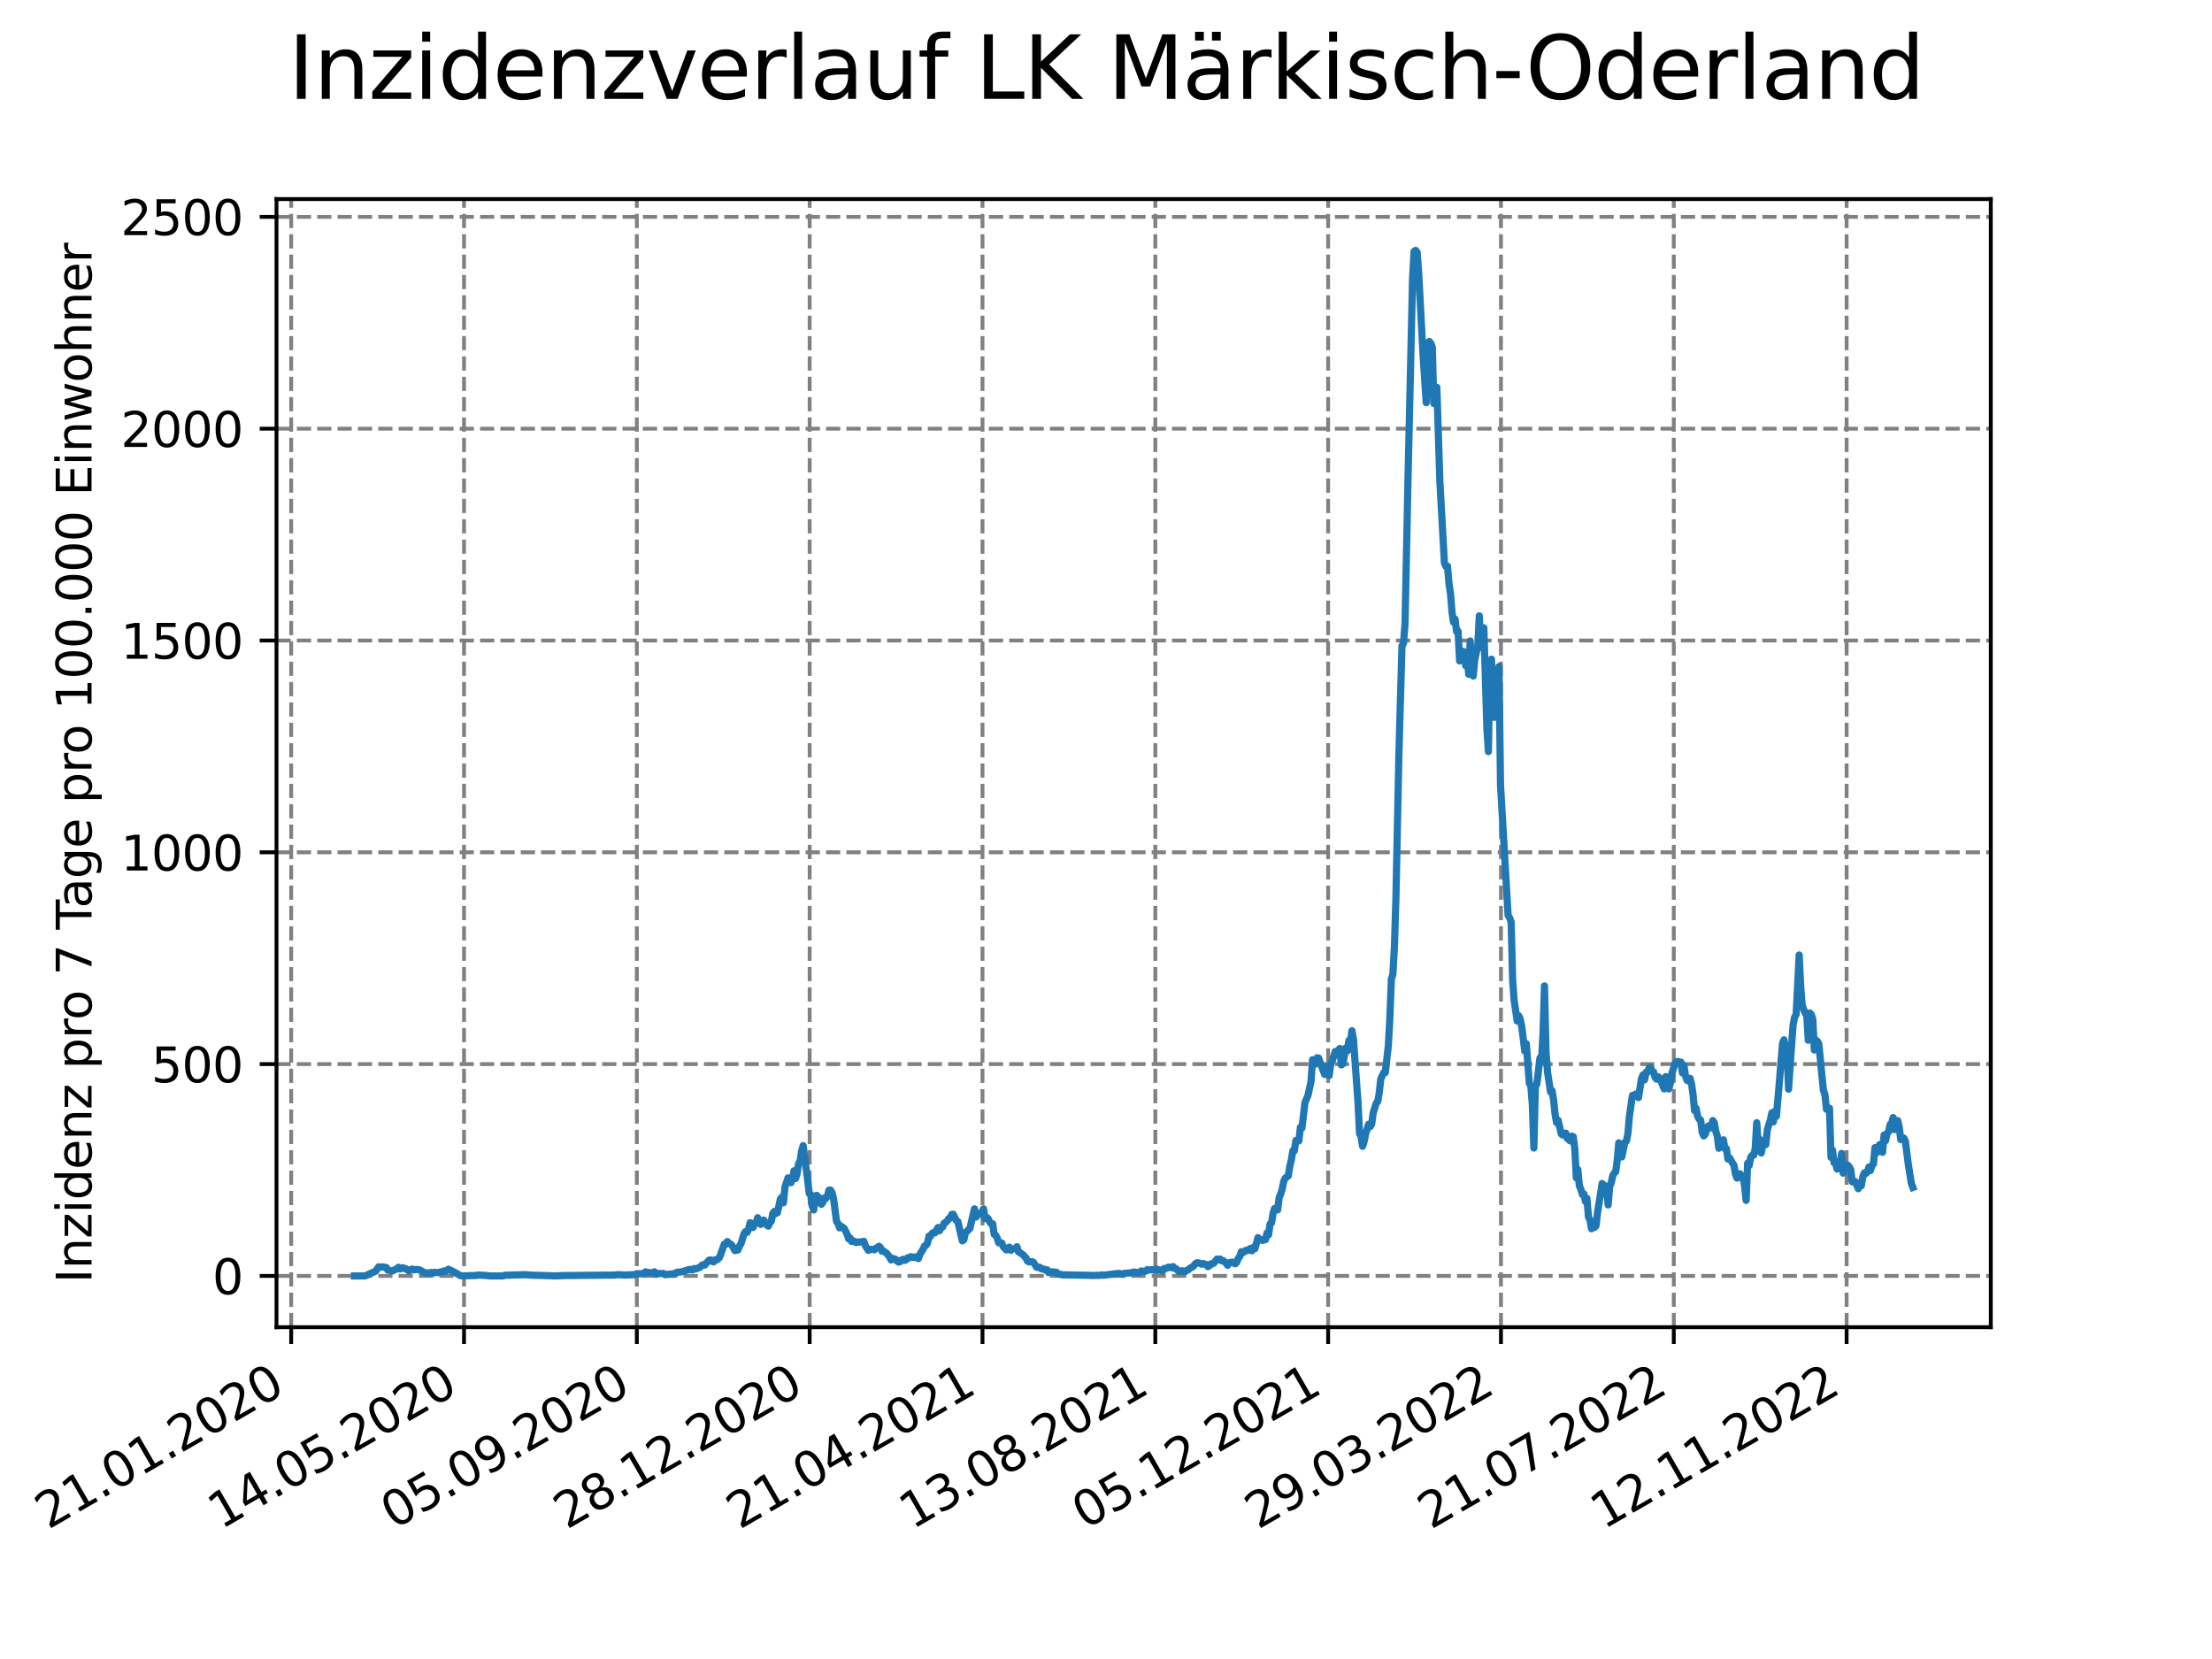 <?xml version="1.0" encoding="utf-8" standalone="no"?>
<!DOCTYPE svg PUBLIC "-//W3C//DTD SVG 1.1//EN"
  "http://www.w3.org/Graphics/SVG/1.1/DTD/svg11.dtd">
<svg xmlns:xlink="http://www.w3.org/1999/xlink" width="460.8pt" height="345.6pt" viewBox="0 0 460.8 345.6" xmlns="http://www.w3.org/2000/svg" version="1.1">
 <defs>
  <style type="text/css">*{stroke-linejoin: round; stroke-linecap: butt}</style>
 </defs>
 <g id="figure_1">
  <g id="patch_1">
   <path d="M 0 345.6 
L 460.8 345.6 
L 460.8 0 
L 0 0 
z
" style="fill: #ffffff"/>
  </g>
  <g id="axes_1">
   <g id="patch_2">
    <path d="M 57.6 276.48 
L 414.72 276.48 
L 414.72 41.472 
L 57.6 41.472 
z
" style="fill: #ffffff"/>
   </g>
   <g id="matplotlib.axis_1">
    <g id="xtick_1">
     <g id="line2d_1">
      <path d="M 60.661 276.48 
L 60.661 41.472 
" clip-path="url(#pe48daef93a)" style="fill: none; stroke-dasharray: 2.96,1.28; stroke-dashoffset: 0; stroke: #808080; stroke-width: 0.8"/>
     </g>
     <g id="line2d_2">
      <defs>
       <path id="m6424e4b75a" d="M 0 0 
L 0 3.5 
" style="stroke: #000000; stroke-width: 0.8"/>
      </defs>
      <g>
       <use xlink:href="#m6424e4b75a" x="60.661" y="276.48" style="stroke: #000000; stroke-width: 0.8"/>
      </g>
     </g>
     <g id="text_1">
      <!-- 21.01.2020 -->
      <g transform="translate(10.036 318.689) rotate(-30) scale(0.1 -0.1)">
       <defs>
        <path id="DejaVuSans-32" d="M 1228 531 
L 3431 531 
L 3431 0 
L 469 0 
L 469 531 
Q 828 903 1448 1529 
Q 2069 2156 2228 2338 
Q 2531 2678 2651 2914 
Q 2772 3150 2772 3378 
Q 2772 3750 2511 3984 
Q 2250 4219 1831 4219 
Q 1534 4219 1204 4116 
Q 875 4013 500 3803 
L 500 4441 
Q 881 4594 1212 4672 
Q 1544 4750 1819 4750 
Q 2544 4750 2975 4387 
Q 3406 4025 3406 3419 
Q 3406 3131 3298 2873 
Q 3191 2616 2906 2266 
Q 2828 2175 2409 1742 
Q 1991 1309 1228 531 
z
" transform="scale(0.016)"/>
        <path id="DejaVuSans-31" d="M 794 531 
L 1825 531 
L 1825 4091 
L 703 3866 
L 703 4441 
L 1819 4666 
L 2450 4666 
L 2450 531 
L 3481 531 
L 3481 0 
L 794 0 
L 794 531 
z
" transform="scale(0.016)"/>
        <path id="DejaVuSans-2e" d="M 684 794 
L 1344 794 
L 1344 0 
L 684 0 
L 684 794 
z
" transform="scale(0.016)"/>
        <path id="DejaVuSans-30" d="M 2034 4250 
Q 1547 4250 1301 3770 
Q 1056 3291 1056 2328 
Q 1056 1369 1301 889 
Q 1547 409 2034 409 
Q 2525 409 2770 889 
Q 3016 1369 3016 2328 
Q 3016 3291 2770 3770 
Q 2525 4250 2034 4250 
z
M 2034 4750 
Q 2819 4750 3233 4129 
Q 3647 3509 3647 2328 
Q 3647 1150 3233 529 
Q 2819 -91 2034 -91 
Q 1250 -91 836 529 
Q 422 1150 422 2328 
Q 422 3509 836 4129 
Q 1250 4750 2034 4750 
z
" transform="scale(0.016)"/>
       </defs>
       <use xlink:href="#DejaVuSans-32"/>
       <use xlink:href="#DejaVuSans-31" x="63.623"/>
       <use xlink:href="#DejaVuSans-2e" x="127.246"/>
       <use xlink:href="#DejaVuSans-30" x="159.033"/>
       <use xlink:href="#DejaVuSans-31" x="222.656"/>
       <use xlink:href="#DejaVuSans-2e" x="286.279"/>
       <use xlink:href="#DejaVuSans-32" x="318.066"/>
       <use xlink:href="#DejaVuSans-30" x="381.689"/>
       <use xlink:href="#DejaVuSans-32" x="445.312"/>
       <use xlink:href="#DejaVuSans-30" x="508.936"/>
      </g>
     </g>
    </g>
    <g id="xtick_2">
     <g id="line2d_3">
      <path d="M 96.663 276.48 
L 96.663 41.472 
" clip-path="url(#pe48daef93a)" style="fill: none; stroke-dasharray: 2.96,1.28; stroke-dashoffset: 0; stroke: #808080; stroke-width: 0.8"/>
     </g>
     <g id="line2d_4">
      <g>
       <use xlink:href="#m6424e4b75a" x="96.663" y="276.48" style="stroke: #000000; stroke-width: 0.8"/>
      </g>
     </g>
     <g id="text_2">
      <!-- 14.05.2020 -->
      <g transform="translate(46.038 318.689) rotate(-30) scale(0.1 -0.1)">
       <defs>
        <path id="DejaVuSans-34" d="M 2419 4116 
L 825 1625 
L 2419 1625 
L 2419 4116 
z
M 2253 4666 
L 3047 4666 
L 3047 1625 
L 3713 1625 
L 3713 1100 
L 3047 1100 
L 3047 0 
L 2419 0 
L 2419 1100 
L 313 1100 
L 313 1709 
L 2253 4666 
z
" transform="scale(0.016)"/>
        <path id="DejaVuSans-35" d="M 691 4666 
L 3169 4666 
L 3169 4134 
L 1269 4134 
L 1269 2991 
Q 1406 3038 1543 3061 
Q 1681 3084 1819 3084 
Q 2600 3084 3056 2656 
Q 3513 2228 3513 1497 
Q 3513 744 3044 326 
Q 2575 -91 1722 -91 
Q 1428 -91 1123 -41 
Q 819 9 494 109 
L 494 744 
Q 775 591 1075 516 
Q 1375 441 1709 441 
Q 2250 441 2565 725 
Q 2881 1009 2881 1497 
Q 2881 1984 2565 2268 
Q 2250 2553 1709 2553 
Q 1456 2553 1204 2497 
Q 953 2441 691 2322 
L 691 4666 
z
" transform="scale(0.016)"/>
       </defs>
       <use xlink:href="#DejaVuSans-31"/>
       <use xlink:href="#DejaVuSans-34" x="63.623"/>
       <use xlink:href="#DejaVuSans-2e" x="127.246"/>
       <use xlink:href="#DejaVuSans-30" x="159.033"/>
       <use xlink:href="#DejaVuSans-35" x="222.656"/>
       <use xlink:href="#DejaVuSans-2e" x="286.279"/>
       <use xlink:href="#DejaVuSans-32" x="318.066"/>
       <use xlink:href="#DejaVuSans-30" x="381.689"/>
       <use xlink:href="#DejaVuSans-32" x="445.312"/>
       <use xlink:href="#DejaVuSans-30" x="508.936"/>
      </g>
     </g>
    </g>
    <g id="xtick_3">
     <g id="line2d_5">
      <path d="M 132.666 276.48 
L 132.666 41.472 
" clip-path="url(#pe48daef93a)" style="fill: none; stroke-dasharray: 2.96,1.28; stroke-dashoffset: 0; stroke: #808080; stroke-width: 0.8"/>
     </g>
     <g id="line2d_6">
      <g>
       <use xlink:href="#m6424e4b75a" x="132.666" y="276.48" style="stroke: #000000; stroke-width: 0.8"/>
      </g>
     </g>
     <g id="text_3">
      <!-- 05.09.2020 -->
      <g transform="translate(82.041 318.689) rotate(-30) scale(0.1 -0.1)">
       <defs>
        <path id="DejaVuSans-39" d="M 703 97 
L 703 672 
Q 941 559 1184 500 
Q 1428 441 1663 441 
Q 2288 441 2617 861 
Q 2947 1281 2994 2138 
Q 2813 1869 2534 1725 
Q 2256 1581 1919 1581 
Q 1219 1581 811 2004 
Q 403 2428 403 3163 
Q 403 3881 828 4315 
Q 1253 4750 1959 4750 
Q 2769 4750 3195 4129 
Q 3622 3509 3622 2328 
Q 3622 1225 3098 567 
Q 2575 -91 1691 -91 
Q 1453 -91 1209 -44 
Q 966 3 703 97 
z
M 1959 2075 
Q 2384 2075 2632 2365 
Q 2881 2656 2881 3163 
Q 2881 3666 2632 3958 
Q 2384 4250 1959 4250 
Q 1534 4250 1286 3958 
Q 1038 3666 1038 3163 
Q 1038 2656 1286 2365 
Q 1534 2075 1959 2075 
z
" transform="scale(0.016)"/>
       </defs>
       <use xlink:href="#DejaVuSans-30"/>
       <use xlink:href="#DejaVuSans-35" x="63.623"/>
       <use xlink:href="#DejaVuSans-2e" x="127.246"/>
       <use xlink:href="#DejaVuSans-30" x="159.033"/>
       <use xlink:href="#DejaVuSans-39" x="222.656"/>
       <use xlink:href="#DejaVuSans-2e" x="286.279"/>
       <use xlink:href="#DejaVuSans-32" x="318.066"/>
       <use xlink:href="#DejaVuSans-30" x="381.689"/>
       <use xlink:href="#DejaVuSans-32" x="445.312"/>
       <use xlink:href="#DejaVuSans-30" x="508.936"/>
      </g>
     </g>
    </g>
    <g id="xtick_4">
     <g id="line2d_7">
      <path d="M 168.668 276.48 
L 168.668 41.472 
" clip-path="url(#pe48daef93a)" style="fill: none; stroke-dasharray: 2.96,1.28; stroke-dashoffset: 0; stroke: #808080; stroke-width: 0.8"/>
     </g>
     <g id="line2d_8">
      <g>
       <use xlink:href="#m6424e4b75a" x="168.668" y="276.48" style="stroke: #000000; stroke-width: 0.8"/>
      </g>
     </g>
     <g id="text_4">
      <!-- 28.12.2020 -->
      <g transform="translate(118.043 318.689) rotate(-30) scale(0.1 -0.1)">
       <defs>
        <path id="DejaVuSans-38" d="M 2034 2216 
Q 1584 2216 1326 1975 
Q 1069 1734 1069 1313 
Q 1069 891 1326 650 
Q 1584 409 2034 409 
Q 2484 409 2743 651 
Q 3003 894 3003 1313 
Q 3003 1734 2745 1975 
Q 2488 2216 2034 2216 
z
M 1403 2484 
Q 997 2584 770 2862 
Q 544 3141 544 3541 
Q 544 4100 942 4425 
Q 1341 4750 2034 4750 
Q 2731 4750 3128 4425 
Q 3525 4100 3525 3541 
Q 3525 3141 3298 2862 
Q 3072 2584 2669 2484 
Q 3125 2378 3379 2068 
Q 3634 1759 3634 1313 
Q 3634 634 3220 271 
Q 2806 -91 2034 -91 
Q 1263 -91 848 271 
Q 434 634 434 1313 
Q 434 1759 690 2068 
Q 947 2378 1403 2484 
z
M 1172 3481 
Q 1172 3119 1398 2916 
Q 1625 2713 2034 2713 
Q 2441 2713 2670 2916 
Q 2900 3119 2900 3481 
Q 2900 3844 2670 4047 
Q 2441 4250 2034 4250 
Q 1625 4250 1398 4047 
Q 1172 3844 1172 3481 
z
" transform="scale(0.016)"/>
       </defs>
       <use xlink:href="#DejaVuSans-32"/>
       <use xlink:href="#DejaVuSans-38" x="63.623"/>
       <use xlink:href="#DejaVuSans-2e" x="127.246"/>
       <use xlink:href="#DejaVuSans-31" x="159.033"/>
       <use xlink:href="#DejaVuSans-32" x="222.656"/>
       <use xlink:href="#DejaVuSans-2e" x="286.279"/>
       <use xlink:href="#DejaVuSans-32" x="318.066"/>
       <use xlink:href="#DejaVuSans-30" x="381.689"/>
       <use xlink:href="#DejaVuSans-32" x="445.312"/>
       <use xlink:href="#DejaVuSans-30" x="508.936"/>
      </g>
     </g>
    </g>
    <g id="xtick_5">
     <g id="line2d_9">
      <path d="M 204.671 276.48 
L 204.671 41.472 
" clip-path="url(#pe48daef93a)" style="fill: none; stroke-dasharray: 2.96,1.28; stroke-dashoffset: 0; stroke: #808080; stroke-width: 0.8"/>
     </g>
     <g id="line2d_10">
      <g>
       <use xlink:href="#m6424e4b75a" x="204.671" y="276.48" style="stroke: #000000; stroke-width: 0.8"/>
      </g>
     </g>
     <g id="text_5">
      <!-- 21.04.2021 -->
      <g transform="translate(154.046 318.689) rotate(-30) scale(0.1 -0.1)">
       <use xlink:href="#DejaVuSans-32"/>
       <use xlink:href="#DejaVuSans-31" x="63.623"/>
       <use xlink:href="#DejaVuSans-2e" x="127.246"/>
       <use xlink:href="#DejaVuSans-30" x="159.033"/>
       <use xlink:href="#DejaVuSans-34" x="222.656"/>
       <use xlink:href="#DejaVuSans-2e" x="286.279"/>
       <use xlink:href="#DejaVuSans-32" x="318.066"/>
       <use xlink:href="#DejaVuSans-30" x="381.689"/>
       <use xlink:href="#DejaVuSans-32" x="445.312"/>
       <use xlink:href="#DejaVuSans-31" x="508.936"/>
      </g>
     </g>
    </g>
    <g id="xtick_6">
     <g id="line2d_11">
      <path d="M 240.673 276.48 
L 240.673 41.472 
" clip-path="url(#pe48daef93a)" style="fill: none; stroke-dasharray: 2.96,1.28; stroke-dashoffset: 0; stroke: #808080; stroke-width: 0.8"/>
     </g>
     <g id="line2d_12">
      <g>
       <use xlink:href="#m6424e4b75a" x="240.673" y="276.48" style="stroke: #000000; stroke-width: 0.8"/>
      </g>
     </g>
     <g id="text_6">
      <!-- 13.08.2021 -->
      <g transform="translate(190.048 318.689) rotate(-30) scale(0.1 -0.1)">
       <defs>
        <path id="DejaVuSans-33" d="M 2597 2516 
Q 3050 2419 3304 2112 
Q 3559 1806 3559 1356 
Q 3559 666 3084 287 
Q 2609 -91 1734 -91 
Q 1441 -91 1130 -33 
Q 819 25 488 141 
L 488 750 
Q 750 597 1062 519 
Q 1375 441 1716 441 
Q 2309 441 2620 675 
Q 2931 909 2931 1356 
Q 2931 1769 2642 2001 
Q 2353 2234 1838 2234 
L 1294 2234 
L 1294 2753 
L 1863 2753 
Q 2328 2753 2575 2939 
Q 2822 3125 2822 3475 
Q 2822 3834 2567 4026 
Q 2313 4219 1838 4219 
Q 1578 4219 1281 4162 
Q 984 4106 628 3988 
L 628 4550 
Q 988 4650 1302 4700 
Q 1616 4750 1894 4750 
Q 2613 4750 3031 4423 
Q 3450 4097 3450 3541 
Q 3450 3153 3228 2886 
Q 3006 2619 2597 2516 
z
" transform="scale(0.016)"/>
       </defs>
       <use xlink:href="#DejaVuSans-31"/>
       <use xlink:href="#DejaVuSans-33" x="63.623"/>
       <use xlink:href="#DejaVuSans-2e" x="127.246"/>
       <use xlink:href="#DejaVuSans-30" x="159.033"/>
       <use xlink:href="#DejaVuSans-38" x="222.656"/>
       <use xlink:href="#DejaVuSans-2e" x="286.279"/>
       <use xlink:href="#DejaVuSans-32" x="318.066"/>
       <use xlink:href="#DejaVuSans-30" x="381.689"/>
       <use xlink:href="#DejaVuSans-32" x="445.312"/>
       <use xlink:href="#DejaVuSans-31" x="508.936"/>
      </g>
     </g>
    </g>
    <g id="xtick_7">
     <g id="line2d_13">
      <path d="M 276.676 276.48 
L 276.676 41.472 
" clip-path="url(#pe48daef93a)" style="fill: none; stroke-dasharray: 2.96,1.28; stroke-dashoffset: 0; stroke: #808080; stroke-width: 0.8"/>
     </g>
     <g id="line2d_14">
      <g>
       <use xlink:href="#m6424e4b75a" x="276.676" y="276.48" style="stroke: #000000; stroke-width: 0.8"/>
      </g>
     </g>
     <g id="text_7">
      <!-- 05.12.2021 -->
      <g transform="translate(226.051 318.689) rotate(-30) scale(0.1 -0.1)">
       <use xlink:href="#DejaVuSans-30"/>
       <use xlink:href="#DejaVuSans-35" x="63.623"/>
       <use xlink:href="#DejaVuSans-2e" x="127.246"/>
       <use xlink:href="#DejaVuSans-31" x="159.033"/>
       <use xlink:href="#DejaVuSans-32" x="222.656"/>
       <use xlink:href="#DejaVuSans-2e" x="286.279"/>
       <use xlink:href="#DejaVuSans-32" x="318.066"/>
       <use xlink:href="#DejaVuSans-30" x="381.689"/>
       <use xlink:href="#DejaVuSans-32" x="445.312"/>
       <use xlink:href="#DejaVuSans-31" x="508.936"/>
      </g>
     </g>
    </g>
    <g id="xtick_8">
     <g id="line2d_15">
      <path d="M 312.679 276.48 
L 312.679 41.472 
" clip-path="url(#pe48daef93a)" style="fill: none; stroke-dasharray: 2.96,1.28; stroke-dashoffset: 0; stroke: #808080; stroke-width: 0.8"/>
     </g>
     <g id="line2d_16">
      <g>
       <use xlink:href="#m6424e4b75a" x="312.679" y="276.48" style="stroke: #000000; stroke-width: 0.8"/>
      </g>
     </g>
     <g id="text_8">
      <!-- 29.03.2022 -->
      <g transform="translate(262.053 318.689) rotate(-30) scale(0.1 -0.1)">
       <use xlink:href="#DejaVuSans-32"/>
       <use xlink:href="#DejaVuSans-39" x="63.623"/>
       <use xlink:href="#DejaVuSans-2e" x="127.246"/>
       <use xlink:href="#DejaVuSans-30" x="159.033"/>
       <use xlink:href="#DejaVuSans-33" x="222.656"/>
       <use xlink:href="#DejaVuSans-2e" x="286.279"/>
       <use xlink:href="#DejaVuSans-32" x="318.066"/>
       <use xlink:href="#DejaVuSans-30" x="381.689"/>
       <use xlink:href="#DejaVuSans-32" x="445.312"/>
       <use xlink:href="#DejaVuSans-32" x="508.936"/>
      </g>
     </g>
    </g>
    <g id="xtick_9">
     <g id="line2d_17">
      <path d="M 348.681 276.48 
L 348.681 41.472 
" clip-path="url(#pe48daef93a)" style="fill: none; stroke-dasharray: 2.96,1.28; stroke-dashoffset: 0; stroke: #808080; stroke-width: 0.8"/>
     </g>
     <g id="line2d_18">
      <g>
       <use xlink:href="#m6424e4b75a" x="348.681" y="276.48" style="stroke: #000000; stroke-width: 0.8"/>
      </g>
     </g>
     <g id="text_9">
      <!-- 21.07.2022 -->
      <g transform="translate(298.056 318.689) rotate(-30) scale(0.1 -0.1)">
       <defs>
        <path id="DejaVuSans-37" d="M 525 4666 
L 3525 4666 
L 3525 4397 
L 1831 0 
L 1172 0 
L 2766 4134 
L 525 4134 
L 525 4666 
z
" transform="scale(0.016)"/>
       </defs>
       <use xlink:href="#DejaVuSans-32"/>
       <use xlink:href="#DejaVuSans-31" x="63.623"/>
       <use xlink:href="#DejaVuSans-2e" x="127.246"/>
       <use xlink:href="#DejaVuSans-30" x="159.033"/>
       <use xlink:href="#DejaVuSans-37" x="222.656"/>
       <use xlink:href="#DejaVuSans-2e" x="286.279"/>
       <use xlink:href="#DejaVuSans-32" x="318.066"/>
       <use xlink:href="#DejaVuSans-30" x="381.689"/>
       <use xlink:href="#DejaVuSans-32" x="445.312"/>
       <use xlink:href="#DejaVuSans-32" x="508.936"/>
      </g>
     </g>
    </g>
    <g id="xtick_10">
     <g id="line2d_19">
      <path d="M 384.684 276.48 
L 384.684 41.472 
" clip-path="url(#pe48daef93a)" style="fill: none; stroke-dasharray: 2.96,1.28; stroke-dashoffset: 0; stroke: #808080; stroke-width: 0.8"/>
     </g>
     <g id="line2d_20">
      <g>
       <use xlink:href="#m6424e4b75a" x="384.684" y="276.48" style="stroke: #000000; stroke-width: 0.8"/>
      </g>
     </g>
     <g id="text_10">
      <!-- 12.11.2022 -->
      <g transform="translate(334.058 318.689) rotate(-30) scale(0.1 -0.1)">
       <use xlink:href="#DejaVuSans-31"/>
       <use xlink:href="#DejaVuSans-32" x="63.623"/>
       <use xlink:href="#DejaVuSans-2e" x="127.246"/>
       <use xlink:href="#DejaVuSans-31" x="159.033"/>
       <use xlink:href="#DejaVuSans-31" x="222.656"/>
       <use xlink:href="#DejaVuSans-2e" x="286.279"/>
       <use xlink:href="#DejaVuSans-32" x="318.066"/>
       <use xlink:href="#DejaVuSans-30" x="381.689"/>
       <use xlink:href="#DejaVuSans-32" x="445.312"/>
       <use xlink:href="#DejaVuSans-32" x="508.936"/>
      </g>
     </g>
    </g>
   </g>
   <g id="matplotlib.axis_2">
    <g id="ytick_1">
     <g id="line2d_21">
      <path d="M 57.6 265.798 
L 414.72 265.798 
" clip-path="url(#pe48daef93a)" style="fill: none; stroke-dasharray: 2.96,1.28; stroke-dashoffset: 0; stroke: #808080; stroke-width: 0.8"/>
     </g>
     <g id="line2d_22">
      <defs>
       <path id="md1cbc18bb4" d="M 0 0 
L -3.5 0 
" style="stroke: #000000; stroke-width: 0.8"/>
      </defs>
      <g>
       <use xlink:href="#md1cbc18bb4" x="57.6" y="265.798" style="stroke: #000000; stroke-width: 0.8"/>
      </g>
     </g>
     <g id="text_11">
      <!-- 0 -->
      <g transform="translate(44.237 269.597) scale(0.1 -0.1)">
       <use xlink:href="#DejaVuSans-30"/>
      </g>
     </g>
    </g>
    <g id="ytick_2">
     <g id="line2d_23">
      <path d="M 57.6 221.674 
L 414.72 221.674 
" clip-path="url(#pe48daef93a)" style="fill: none; stroke-dasharray: 2.96,1.28; stroke-dashoffset: 0; stroke: #808080; stroke-width: 0.8"/>
     </g>
     <g id="line2d_24">
      <g>
       <use xlink:href="#md1cbc18bb4" x="57.6" y="221.674" style="stroke: #000000; stroke-width: 0.8"/>
      </g>
     </g>
     <g id="text_12">
      <!-- 500 -->
      <g transform="translate(31.512 225.473) scale(0.1 -0.1)">
       <use xlink:href="#DejaVuSans-35"/>
       <use xlink:href="#DejaVuSans-30" x="63.623"/>
       <use xlink:href="#DejaVuSans-30" x="127.246"/>
      </g>
     </g>
    </g>
    <g id="ytick_3">
     <g id="line2d_25">
      <path d="M 57.6 177.549 
L 414.72 177.549 
" clip-path="url(#pe48daef93a)" style="fill: none; stroke-dasharray: 2.96,1.28; stroke-dashoffset: 0; stroke: #808080; stroke-width: 0.8"/>
     </g>
     <g id="line2d_26">
      <g>
       <use xlink:href="#md1cbc18bb4" x="57.6" y="177.549" style="stroke: #000000; stroke-width: 0.8"/>
      </g>
     </g>
     <g id="text_13">
      <!-- 1000 -->
      <g transform="translate(25.15 181.349) scale(0.1 -0.1)">
       <use xlink:href="#DejaVuSans-31"/>
       <use xlink:href="#DejaVuSans-30" x="63.623"/>
       <use xlink:href="#DejaVuSans-30" x="127.246"/>
       <use xlink:href="#DejaVuSans-30" x="190.869"/>
      </g>
     </g>
    </g>
    <g id="ytick_4">
     <g id="line2d_27">
      <path d="M 57.6 133.425 
L 414.72 133.425 
" clip-path="url(#pe48daef93a)" style="fill: none; stroke-dasharray: 2.96,1.28; stroke-dashoffset: 0; stroke: #808080; stroke-width: 0.8"/>
     </g>
     <g id="line2d_28">
      <g>
       <use xlink:href="#md1cbc18bb4" x="57.6" y="133.425" style="stroke: #000000; stroke-width: 0.8"/>
      </g>
     </g>
     <g id="text_14">
      <!-- 1500 -->
      <g transform="translate(25.15 137.224) scale(0.1 -0.1)">
       <use xlink:href="#DejaVuSans-31"/>
       <use xlink:href="#DejaVuSans-35" x="63.623"/>
       <use xlink:href="#DejaVuSans-30" x="127.246"/>
       <use xlink:href="#DejaVuSans-30" x="190.869"/>
      </g>
     </g>
    </g>
    <g id="ytick_5">
     <g id="line2d_29">
      <path d="M 57.6 89.301 
L 414.72 89.301 
" clip-path="url(#pe48daef93a)" style="fill: none; stroke-dasharray: 2.96,1.28; stroke-dashoffset: 0; stroke: #808080; stroke-width: 0.8"/>
     </g>
     <g id="line2d_30">
      <g>
       <use xlink:href="#md1cbc18bb4" x="57.6" y="89.301" style="stroke: #000000; stroke-width: 0.8"/>
      </g>
     </g>
     <g id="text_15">
      <!-- 2000 -->
      <g transform="translate(25.15 93.1) scale(0.1 -0.1)">
       <use xlink:href="#DejaVuSans-32"/>
       <use xlink:href="#DejaVuSans-30" x="63.623"/>
       <use xlink:href="#DejaVuSans-30" x="127.246"/>
       <use xlink:href="#DejaVuSans-30" x="190.869"/>
      </g>
     </g>
    </g>
    <g id="ytick_6">
     <g id="line2d_31">
      <path d="M 57.6 45.177 
L 414.72 45.177 
" clip-path="url(#pe48daef93a)" style="fill: none; stroke-dasharray: 2.96,1.28; stroke-dashoffset: 0; stroke: #808080; stroke-width: 0.8"/>
     </g>
     <g id="line2d_32">
      <g>
       <use xlink:href="#md1cbc18bb4" x="57.6" y="45.177" style="stroke: #000000; stroke-width: 0.8"/>
      </g>
     </g>
     <g id="text_16">
      <!-- 2500 -->
      <g transform="translate(25.15 48.976) scale(0.1 -0.1)">
       <use xlink:href="#DejaVuSans-32"/>
       <use xlink:href="#DejaVuSans-35" x="63.623"/>
       <use xlink:href="#DejaVuSans-30" x="127.246"/>
       <use xlink:href="#DejaVuSans-30" x="190.869"/>
      </g>
     </g>
    </g>
    <g id="text_17">
     <!-- Inzidenz pro 7 Tage pro 100.000 Einwohner -->
     <g transform="translate(19.07 267.301) rotate(-90) scale(0.1 -0.1)">
      <defs>
       <path id="DejaVuSans-49" d="M 628 4666 
L 1259 4666 
L 1259 0 
L 628 0 
L 628 4666 
z
" transform="scale(0.016)"/>
       <path id="DejaVuSans-6e" d="M 3513 2113 
L 3513 0 
L 2938 0 
L 2938 2094 
Q 2938 2591 2744 2837 
Q 2550 3084 2163 3084 
Q 1697 3084 1428 2787 
Q 1159 2491 1159 1978 
L 1159 0 
L 581 0 
L 581 3500 
L 1159 3500 
L 1159 2956 
Q 1366 3272 1645 3428 
Q 1925 3584 2291 3584 
Q 2894 3584 3203 3211 
Q 3513 2838 3513 2113 
z
" transform="scale(0.016)"/>
       <path id="DejaVuSans-7a" d="M 353 3500 
L 3084 3500 
L 3084 2975 
L 922 459 
L 3084 459 
L 3084 0 
L 275 0 
L 275 525 
L 2438 3041 
L 353 3041 
L 353 3500 
z
" transform="scale(0.016)"/>
       <path id="DejaVuSans-69" d="M 603 3500 
L 1178 3500 
L 1178 0 
L 603 0 
L 603 3500 
z
M 603 4863 
L 1178 4863 
L 1178 4134 
L 603 4134 
L 603 4863 
z
" transform="scale(0.016)"/>
       <path id="DejaVuSans-64" d="M 2906 2969 
L 2906 4863 
L 3481 4863 
L 3481 0 
L 2906 0 
L 2906 525 
Q 2725 213 2448 61 
Q 2172 -91 1784 -91 
Q 1150 -91 751 415 
Q 353 922 353 1747 
Q 353 2572 751 3078 
Q 1150 3584 1784 3584 
Q 2172 3584 2448 3432 
Q 2725 3281 2906 2969 
z
M 947 1747 
Q 947 1113 1208 752 
Q 1469 391 1925 391 
Q 2381 391 2643 752 
Q 2906 1113 2906 1747 
Q 2906 2381 2643 2742 
Q 2381 3103 1925 3103 
Q 1469 3103 1208 2742 
Q 947 2381 947 1747 
z
" transform="scale(0.016)"/>
       <path id="DejaVuSans-65" d="M 3597 1894 
L 3597 1613 
L 953 1613 
Q 991 1019 1311 708 
Q 1631 397 2203 397 
Q 2534 397 2845 478 
Q 3156 559 3463 722 
L 3463 178 
Q 3153 47 2828 -22 
Q 2503 -91 2169 -91 
Q 1331 -91 842 396 
Q 353 884 353 1716 
Q 353 2575 817 3079 
Q 1281 3584 2069 3584 
Q 2775 3584 3186 3129 
Q 3597 2675 3597 1894 
z
M 3022 2063 
Q 3016 2534 2758 2815 
Q 2500 3097 2075 3097 
Q 1594 3097 1305 2825 
Q 1016 2553 972 2059 
L 3022 2063 
z
" transform="scale(0.016)"/>
       <path id="DejaVuSans-20" transform="scale(0.016)"/>
       <path id="DejaVuSans-70" d="M 1159 525 
L 1159 -1331 
L 581 -1331 
L 581 3500 
L 1159 3500 
L 1159 2969 
Q 1341 3281 1617 3432 
Q 1894 3584 2278 3584 
Q 2916 3584 3314 3078 
Q 3713 2572 3713 1747 
Q 3713 922 3314 415 
Q 2916 -91 2278 -91 
Q 1894 -91 1617 61 
Q 1341 213 1159 525 
z
M 3116 1747 
Q 3116 2381 2855 2742 
Q 2594 3103 2138 3103 
Q 1681 3103 1420 2742 
Q 1159 2381 1159 1747 
Q 1159 1113 1420 752 
Q 1681 391 2138 391 
Q 2594 391 2855 752 
Q 3116 1113 3116 1747 
z
" transform="scale(0.016)"/>
       <path id="DejaVuSans-72" d="M 2631 2963 
Q 2534 3019 2420 3045 
Q 2306 3072 2169 3072 
Q 1681 3072 1420 2755 
Q 1159 2438 1159 1844 
L 1159 0 
L 581 0 
L 581 3500 
L 1159 3500 
L 1159 2956 
Q 1341 3275 1631 3429 
Q 1922 3584 2338 3584 
Q 2397 3584 2469 3576 
Q 2541 3569 2628 3553 
L 2631 2963 
z
" transform="scale(0.016)"/>
       <path id="DejaVuSans-6f" d="M 1959 3097 
Q 1497 3097 1228 2736 
Q 959 2375 959 1747 
Q 959 1119 1226 758 
Q 1494 397 1959 397 
Q 2419 397 2687 759 
Q 2956 1122 2956 1747 
Q 2956 2369 2687 2733 
Q 2419 3097 1959 3097 
z
M 1959 3584 
Q 2709 3584 3137 3096 
Q 3566 2609 3566 1747 
Q 3566 888 3137 398 
Q 2709 -91 1959 -91 
Q 1206 -91 779 398 
Q 353 888 353 1747 
Q 353 2609 779 3096 
Q 1206 3584 1959 3584 
z
" transform="scale(0.016)"/>
       <path id="DejaVuSans-54" d="M -19 4666 
L 3928 4666 
L 3928 4134 
L 2272 4134 
L 2272 0 
L 1638 0 
L 1638 4134 
L -19 4134 
L -19 4666 
z
" transform="scale(0.016)"/>
       <path id="DejaVuSans-61" d="M 2194 1759 
Q 1497 1759 1228 1600 
Q 959 1441 959 1056 
Q 959 750 1161 570 
Q 1363 391 1709 391 
Q 2188 391 2477 730 
Q 2766 1069 2766 1631 
L 2766 1759 
L 2194 1759 
z
M 3341 1997 
L 3341 0 
L 2766 0 
L 2766 531 
Q 2569 213 2275 61 
Q 1981 -91 1556 -91 
Q 1019 -91 701 211 
Q 384 513 384 1019 
Q 384 1609 779 1909 
Q 1175 2209 1959 2209 
L 2766 2209 
L 2766 2266 
Q 2766 2663 2505 2880 
Q 2244 3097 1772 3097 
Q 1472 3097 1187 3025 
Q 903 2953 641 2809 
L 641 3341 
Q 956 3463 1253 3523 
Q 1550 3584 1831 3584 
Q 2591 3584 2966 3190 
Q 3341 2797 3341 1997 
z
" transform="scale(0.016)"/>
       <path id="DejaVuSans-67" d="M 2906 1791 
Q 2906 2416 2648 2759 
Q 2391 3103 1925 3103 
Q 1463 3103 1205 2759 
Q 947 2416 947 1791 
Q 947 1169 1205 825 
Q 1463 481 1925 481 
Q 2391 481 2648 825 
Q 2906 1169 2906 1791 
z
M 3481 434 
Q 3481 -459 3084 -895 
Q 2688 -1331 1869 -1331 
Q 1566 -1331 1297 -1286 
Q 1028 -1241 775 -1147 
L 775 -588 
Q 1028 -725 1275 -790 
Q 1522 -856 1778 -856 
Q 2344 -856 2625 -561 
Q 2906 -266 2906 331 
L 2906 616 
Q 2728 306 2450 153 
Q 2172 0 1784 0 
Q 1141 0 747 490 
Q 353 981 353 1791 
Q 353 2603 747 3093 
Q 1141 3584 1784 3584 
Q 2172 3584 2450 3431 
Q 2728 3278 2906 2969 
L 2906 3500 
L 3481 3500 
L 3481 434 
z
" transform="scale(0.016)"/>
       <path id="DejaVuSans-45" d="M 628 4666 
L 3578 4666 
L 3578 4134 
L 1259 4134 
L 1259 2753 
L 3481 2753 
L 3481 2222 
L 1259 2222 
L 1259 531 
L 3634 531 
L 3634 0 
L 628 0 
L 628 4666 
z
" transform="scale(0.016)"/>
       <path id="DejaVuSans-77" d="M 269 3500 
L 844 3500 
L 1563 769 
L 2278 3500 
L 2956 3500 
L 3675 769 
L 4391 3500 
L 4966 3500 
L 4050 0 
L 3372 0 
L 2619 2869 
L 1863 0 
L 1184 0 
L 269 3500 
z
" transform="scale(0.016)"/>
       <path id="DejaVuSans-68" d="M 3513 2113 
L 3513 0 
L 2938 0 
L 2938 2094 
Q 2938 2591 2744 2837 
Q 2550 3084 2163 3084 
Q 1697 3084 1428 2787 
Q 1159 2491 1159 1978 
L 1159 0 
L 581 0 
L 581 4863 
L 1159 4863 
L 1159 2956 
Q 1366 3272 1645 3428 
Q 1925 3584 2291 3584 
Q 2894 3584 3203 3211 
Q 3513 2838 3513 2113 
z
" transform="scale(0.016)"/>
      </defs>
      <use xlink:href="#DejaVuSans-49"/>
      <use xlink:href="#DejaVuSans-6e" x="29.492"/>
      <use xlink:href="#DejaVuSans-7a" x="92.871"/>
      <use xlink:href="#DejaVuSans-69" x="145.361"/>
      <use xlink:href="#DejaVuSans-64" x="173.145"/>
      <use xlink:href="#DejaVuSans-65" x="236.621"/>
      <use xlink:href="#DejaVuSans-6e" x="298.145"/>
      <use xlink:href="#DejaVuSans-7a" x="361.523"/>
      <use xlink:href="#DejaVuSans-20" x="414.014"/>
      <use xlink:href="#DejaVuSans-70" x="445.801"/>
      <use xlink:href="#DejaVuSans-72" x="509.277"/>
      <use xlink:href="#DejaVuSans-6f" x="548.141"/>
      <use xlink:href="#DejaVuSans-20" x="609.322"/>
      <use xlink:href="#DejaVuSans-37" x="641.109"/>
      <use xlink:href="#DejaVuSans-20" x="704.732"/>
      <use xlink:href="#DejaVuSans-54" x="736.52"/>
      <use xlink:href="#DejaVuSans-61" x="781.104"/>
      <use xlink:href="#DejaVuSans-67" x="842.383"/>
      <use xlink:href="#DejaVuSans-65" x="905.859"/>
      <use xlink:href="#DejaVuSans-20" x="967.383"/>
      <use xlink:href="#DejaVuSans-70" x="999.17"/>
      <use xlink:href="#DejaVuSans-72" x="1062.646"/>
      <use xlink:href="#DejaVuSans-6f" x="1101.51"/>
      <use xlink:href="#DejaVuSans-20" x="1162.691"/>
      <use xlink:href="#DejaVuSans-31" x="1194.479"/>
      <use xlink:href="#DejaVuSans-30" x="1258.102"/>
      <use xlink:href="#DejaVuSans-30" x="1321.725"/>
      <use xlink:href="#DejaVuSans-2e" x="1385.348"/>
      <use xlink:href="#DejaVuSans-30" x="1417.135"/>
      <use xlink:href="#DejaVuSans-30" x="1480.758"/>
      <use xlink:href="#DejaVuSans-30" x="1544.381"/>
      <use xlink:href="#DejaVuSans-20" x="1608.004"/>
      <use xlink:href="#DejaVuSans-45" x="1639.791"/>
      <use xlink:href="#DejaVuSans-69" x="1702.975"/>
      <use xlink:href="#DejaVuSans-6e" x="1730.758"/>
      <use xlink:href="#DejaVuSans-77" x="1794.137"/>
      <use xlink:href="#DejaVuSans-6f" x="1875.924"/>
      <use xlink:href="#DejaVuSans-68" x="1937.105"/>
      <use xlink:href="#DejaVuSans-6e" x="2000.484"/>
      <use xlink:href="#DejaVuSans-65" x="2063.863"/>
      <use xlink:href="#DejaVuSans-72" x="2125.387"/>
     </g>
    </g>
   </g>
   <g id="line2d_33">
    <path d="M 73.833 265.798 
L 76.043 265.798 
L 78.254 264.806 
L 78.886 263.904 
L 79.202 263.995 
L 79.517 263.904 
L 80.465 264.04 
L 80.781 264.581 
L 81.728 264.761 
L 82.675 264.31 
L 82.991 263.995 
L 83.307 264.355 
L 83.939 264.085 
L 84.255 264.265 
L 84.57 264.31 
L 85.202 264.761 
L 85.834 264.355 
L 86.149 264.536 
L 86.781 264.445 
L 87.413 264.536 
L 88.36 265.077 
L 88.992 265.212 
L 89.939 265.077 
L 90.255 265.212 
L 90.571 265.031 
L 91.202 265.122 
L 91.834 264.941 
L 92.15 264.986 
L 92.466 264.761 
L 92.781 264.851 
L 93.413 264.4 
L 94.676 265.031 
L 95.94 265.753 
L 96.571 265.798 
L 97.519 265.753 
L 99.098 265.708 
L 99.729 265.617 
L 101.308 265.708 
L 101.94 265.798 
L 104.782 265.798 
L 105.098 265.663 
L 108.256 265.572 
L 109.204 265.527 
L 110.467 265.617 
L 111.414 265.663 
L 114.572 265.753 
L 115.52 265.798 
L 118.046 265.708 
L 118.678 265.708 
L 128.152 265.617 
L 128.784 265.527 
L 130.047 265.617 
L 132.258 265.527 
L 132.574 265.347 
L 134.153 265.347 
L 134.469 264.941 
L 134.784 265.077 
L 136.048 265.167 
L 136.363 264.941 
L 136.679 265.437 
L 137.311 265.302 
L 138.258 265.302 
L 138.574 265.527 
L 139.837 265.392 
L 140.153 265.437 
L 140.785 265.167 
L 141.101 265.031 
L 142.048 264.941 
L 143.627 264.445 
L 144.259 264.536 
L 144.575 264.265 
L 144.89 264.355 
L 145.838 263.995 
L 146.154 263.634 
L 146.469 263.454 
L 146.785 263.544 
L 147.733 262.507 
L 148.049 262.462 
L 148.364 262.777 
L 148.68 262.867 
L 148.996 262.417 
L 149.312 262.462 
L 149.628 262.236 
L 149.943 261.831 
L 150.891 259.171 
L 151.207 259.216 
L 151.522 258.63 
L 151.838 259.036 
L 152.154 259.126 
L 152.47 259.396 
L 153.101 260.523 
L 153.733 260.388 
L 154.049 259.577 
L 154.365 259.081 
L 154.996 257.007 
L 155.312 256.556 
L 155.628 256.736 
L 155.944 256.06 
L 156.26 254.708 
L 156.575 254.978 
L 156.891 255.699 
L 157.207 254.753 
L 157.523 254.753 
L 157.839 253.671 
L 158.154 254.212 
L 158.47 255.068 
L 158.786 254.708 
L 159.102 254.167 
L 159.734 255.204 
L 160.049 255.429 
L 160.365 254.753 
L 160.681 254.392 
L 160.997 252.769 
L 161.313 252.363 
L 161.628 252.814 
L 161.944 252.634 
L 162.576 249.749 
L 162.892 249.388 
L 163.207 250.56 
L 163.523 247.269 
L 164.155 245.376 
L 164.471 246.097 
L 164.787 246.367 
L 165.102 245.466 
L 165.418 243.888 
L 165.734 245.511 
L 166.05 244.474 
L 166.366 242.355 
L 166.681 241.814 
L 166.997 239.74 
L 167.313 238.658 
L 168.26 245.917 
L 168.576 248.622 
L 168.892 248.847 
L 169.208 251.281 
L 169.524 252.048 
L 169.84 249.117 
L 170.155 249.027 
L 170.471 249.613 
L 170.787 249.568 
L 171.103 250.876 
L 171.419 250.47 
L 171.734 249.568 
L 172.05 249.658 
L 172.366 249.163 
L 172.682 247.945 
L 172.998 247.9 
L 173.313 248.396 
L 173.629 249.613 
L 174.261 254.437 
L 174.577 254.888 
L 174.893 255.79 
L 175.208 255.429 
L 175.84 255.88 
L 176.472 257.097 
L 176.787 258.089 
L 177.103 257.908 
L 177.419 258.63 
L 177.735 258.495 
L 178.366 258.855 
L 178.682 258.72 
L 178.998 258.765 
L 179.945 258.585 
L 180.261 259.486 
L 180.893 260.478 
L 181.209 260.298 
L 181.84 260.253 
L 182.156 260.343 
L 182.472 260.027 
L 182.788 259.892 
L 183.104 259.622 
L 183.419 259.892 
L 183.735 260.658 
L 184.051 260.613 
L 184.683 261.064 
L 185.314 261.831 
L 185.63 262.462 
L 185.946 262.146 
L 186.578 262.327 
L 186.893 262.732 
L 187.209 262.913 
L 187.525 262.822 
L 187.841 262.462 
L 188.157 262.327 
L 188.472 262.552 
L 188.788 262.417 
L 189.104 262.011 
L 189.42 262.056 
L 189.736 261.786 
L 190.367 261.966 
L 190.683 261.831 
L 191.315 262.191 
L 191.631 261.29 
L 192.262 260.298 
L 192.578 259.577 
L 192.894 259.441 
L 193.21 258.99 
L 193.525 257.503 
L 193.841 257.548 
L 194.157 256.962 
L 194.473 256.736 
L 194.789 256.826 
L 195.42 255.699 
L 195.736 256.376 
L 196.052 255.745 
L 196.368 255.609 
L 196.684 254.798 
L 196.999 254.663 
L 197.315 254.347 
L 197.631 253.851 
L 197.947 253.761 
L 198.263 252.995 
L 198.578 252.949 
L 199.21 254.257 
L 199.526 254.437 
L 200.473 258.495 
L 200.789 258.269 
L 201.105 256.826 
L 202.052 255.88 
L 203 251.822 
L 203.316 253.536 
L 203.947 252.769 
L 204.263 252.814 
L 204.579 252.454 
L 204.895 251.822 
L 205.21 253.851 
L 205.526 253.581 
L 205.842 253.851 
L 206.158 254.527 
L 206.474 254.933 
L 206.79 254.933 
L 207.105 257.142 
L 207.421 257.322 
L 207.737 257.908 
L 208.053 258.9 
L 208.369 258.855 
L 208.684 258.945 
L 209 259.712 
L 209.632 260.388 
L 210.263 259.802 
L 210.579 260.478 
L 210.895 260.208 
L 211.211 260.117 
L 211.527 260.163 
L 211.842 259.712 
L 212.158 260.749 
L 213.106 261.38 
L 213.737 262.056 
L 214.053 262.732 
L 214.369 262.867 
L 215.001 262.822 
L 215.316 263.003 
L 215.948 263.995 
L 216.58 263.995 
L 216.895 264.31 
L 217.527 264.4 
L 217.843 264.626 
L 218.159 264.536 
L 218.475 265.122 
L 219.106 264.941 
L 220.054 265.031 
L 220.369 265.392 
L 220.685 265.392 
L 221.317 265.572 
L 226.686 265.663 
L 227.633 265.708 
L 229.212 265.663 
L 229.528 265.572 
L 229.844 265.663 
L 233.002 265.257 
L 233.949 265.437 
L 234.265 265.257 
L 235.528 265.167 
L 236.16 264.986 
L 236.792 265.077 
L 237.423 265.077 
L 237.739 264.761 
L 238.055 264.851 
L 238.686 264.806 
L 239.002 264.49 
L 239.318 264.581 
L 239.95 264.49 
L 240.581 264.536 
L 240.897 264.355 
L 241.213 264.626 
L 241.529 264.536 
L 242.16 264.806 
L 242.476 264.265 
L 243.108 264.175 
L 243.424 263.949 
L 244.055 264.085 
L 244.371 263.859 
L 244.687 264.22 
L 245.003 264.31 
L 245.634 264.896 
L 246.266 264.716 
L 246.582 264.896 
L 246.898 264.896 
L 247.213 264.626 
L 247.529 264.536 
L 247.845 264.22 
L 248.477 263.904 
L 249.108 263.183 
L 249.424 263.048 
L 249.74 263.093 
L 250.372 263.363 
L 250.687 263.228 
L 251.319 263.454 
L 251.635 263.859 
L 251.951 263.679 
L 252.266 263.273 
L 252.582 263.273 
L 252.898 263.093 
L 253.53 262.281 
L 253.845 262.372 
L 254.161 262.281 
L 254.477 262.642 
L 254.793 262.597 
L 255.425 263.138 
L 255.74 263.589 
L 256.056 263.048 
L 256.688 262.913 
L 257.319 263.273 
L 257.635 262.958 
L 257.951 262.146 
L 258.267 261.74 
L 258.583 260.749 
L 258.898 260.974 
L 259.53 260.478 
L 259.846 260.523 
L 260.478 260.072 
L 260.793 260.568 
L 261.109 259.847 
L 261.425 260.117 
L 262.057 257.818 
L 262.372 258.314 
L 262.688 258.224 
L 263.004 258.404 
L 263.636 258.224 
L 263.951 256.826 
L 264.267 257.232 
L 264.583 254.978 
L 264.899 254.708 
L 265.215 252.679 
L 265.53 251.732 
L 265.846 251.642 
L 266.162 252.048 
L 266.478 249.433 
L 266.794 248.757 
L 267.11 247.675 
L 267.425 246.097 
L 267.741 245.421 
L 268.373 244.97 
L 268.689 242.941 
L 269.004 241.679 
L 269.32 239.74 
L 269.636 239.74 
L 269.952 237.576 
L 270.268 237.531 
L 270.583 237.667 
L 270.899 234.826 
L 271.215 235.007 
L 271.847 229.687 
L 272.478 228.199 
L 273.11 225.269 
L 273.426 220.761 
L 273.742 221.347 
L 274.057 221.663 
L 274.373 220.355 
L 274.689 220.4 
L 275.321 222.158 
L 275.952 223.826 
L 276.268 222.204 
L 276.584 223.872 
L 276.9 224.052 
L 277.216 221.617 
L 277.531 220.986 
L 278.163 219.048 
L 278.479 219.499 
L 278.795 218.777 
L 279.11 218.417 
L 279.426 221.843 
L 279.742 221.617 
L 280.374 218.281 
L 280.689 218.913 
L 281.005 216.749 
L 281.321 216.974 
L 281.637 214.72 
L 281.953 216.523 
L 282.584 225.314 
L 282.9 229.642 
L 283.216 236.134 
L 283.532 236.765 
L 283.848 238.794 
L 284.163 237.847 
L 284.479 236.224 
L 285.111 234.195 
L 285.427 234.691 
L 285.742 234.195 
L 286.058 231.851 
L 286.69 229.822 
L 287.006 229.462 
L 287.322 227.658 
L 287.637 224.773 
L 288.269 223.421 
L 288.585 223.421 
L 289.216 217.831 
L 289.532 212.15 
L 289.848 203.945 
L 290.164 202.953 
L 290.48 197.318 
L 290.795 187.175 
L 291.427 156.654 
L 292.059 134.519 
L 292.375 134.023 
L 292.69 129.921 
L 293.322 99.4 
L 294.269 57.835 
L 294.585 52.38 
L 294.901 52.154 
L 295.217 52.56 
L 295.533 56.798 
L 296.48 74.515 
L 297.112 83.892 
L 297.427 73.072 
L 297.743 71.134 
L 298.059 71.494 
L 298.375 72.306 
L 298.691 84.072 
L 299.007 82.855 
L 299.322 80.691 
L 299.954 100.347 
L 300.901 117.298 
L 301.217 118.019 
L 301.533 117.929 
L 301.849 121.535 
L 302.165 123.654 
L 302.48 127.531 
L 302.796 129.605 
L 303.112 128.974 
L 303.428 131.544 
L 303.744 131.499 
L 304.06 137.675 
L 304.375 135.826 
L 304.691 135.691 
L 305.007 135.781 
L 305.323 138.667 
L 305.639 136.412 
L 305.954 140.47 
L 306.27 133.527 
L 306.586 139.027 
L 306.902 140.83 
L 307.218 137.494 
L 307.849 134.519 
L 308.165 128.298 
L 308.481 134.88 
L 308.797 131.814 
L 309.113 130.777 
L 309.744 151.785 
L 310.06 156.564 
L 310.376 139.027 
L 310.692 137.314 
L 311.007 145.249 
L 311.323 149.441 
L 311.639 149.08 
L 311.955 140.785 
L 312.271 138.847 
L 312.586 163.597 
L 314.166 190.691 
L 314.481 191.187 
L 314.797 192.044 
L 315.113 204.216 
L 315.429 208.454 
L 316.06 212.691 
L 316.376 211.609 
L 316.692 212.285 
L 317.008 213.863 
L 317.639 218.958 
L 317.955 217.425 
L 318.587 225.675 
L 318.903 226.216 
L 319.219 230.183 
L 319.534 239.154 
L 319.85 226.171 
L 320.166 225.81 
L 320.798 220.4 
L 321.113 220.896 
L 321.429 215.531 
L 321.745 205.388 
L 322.061 219.093 
L 322.377 223.331 
L 323.008 227.478 
L 323.324 227.208 
L 323.64 229.101 
L 323.956 232.167 
L 324.271 233.88 
L 324.587 233.384 
L 325.219 236.179 
L 325.535 236.449 
L 325.851 236.134 
L 326.166 236.044 
L 326.482 237.126 
L 327.114 237.667 
L 327.43 236.675 
L 327.745 236.81 
L 328.061 239.335 
L 328.377 245.376 
L 328.693 243.617 
L 329.009 247.044 
L 329.324 247.765 
L 329.64 248.847 
L 329.956 248.712 
L 330.272 250.29 
L 330.588 249.658 
L 330.904 253.536 
L 331.219 254.122 
L 331.535 255.97 
L 331.851 255.384 
L 332.167 255.699 
L 332.483 255.339 
L 332.798 252.589 
L 333.43 248.622 
L 333.746 246.548 
L 334.062 247.134 
L 334.377 246.999 
L 334.693 247.675 
L 335.009 251.011 
L 335.325 247.134 
L 335.641 246.458 
L 335.957 244.925 
L 336.272 244.384 
L 336.588 244.068 
L 336.904 241.679 
L 337.22 238.072 
L 337.536 240.687 
L 337.851 241.003 
L 338.483 237.982 
L 338.799 237.712 
L 339.115 236.224 
L 339.43 232.572 
L 340.062 228.199 
L 340.378 228.29 
L 340.694 227.929 
L 341.01 228.064 
L 341.325 228.65 
L 341.957 224.683 
L 342.273 223.917 
L 342.589 224.954 
L 342.904 223.376 
L 343.22 223.376 
L 343.536 222.474 
L 343.852 222.384 
L 344.168 223.15 
L 344.483 223.331 
L 344.799 224.458 
L 345.115 224.818 
L 345.431 224.322 
L 345.747 224.593 
L 346.694 226.847 
L 347.01 224.277 
L 347.326 226.171 
L 347.642 226.847 
L 347.957 225.72 
L 348.273 223.601 
L 348.905 221.663 
L 349.221 221.212 
L 349.536 221.122 
L 349.852 221.257 
L 350.168 221.257 
L 350.484 223.511 
L 350.8 221.978 
L 351.116 224.097 
L 351.431 225.044 
L 351.747 225.179 
L 352.063 224.638 
L 352.379 225.81 
L 352.695 228.019 
L 353.01 231.355 
L 353.326 230.904 
L 353.642 232.527 
L 353.958 233.113 
L 354.274 233.339 
L 354.589 235.863 
L 354.905 236.63 
L 355.221 236.314 
L 355.853 234.556 
L 356.168 234.917 
L 356.484 234.962 
L 356.8 233.429 
L 357.116 233.88 
L 357.432 235.683 
L 357.748 236.675 
L 358.063 239.199 
L 358.379 237.847 
L 358.695 237.847 
L 359.011 237.441 
L 359.327 239.29 
L 359.642 239.29 
L 359.958 241.454 
L 360.274 241.183 
L 360.906 242.265 
L 361.221 242.761 
L 361.537 244.609 
L 361.853 245.421 
L 362.169 245.105 
L 362.485 244.519 
L 362.801 245.376 
L 363.116 245.195 
L 363.432 247.089 
L 363.748 250.064 
L 364.064 242.31 
L 364.38 242.806 
L 364.695 241.093 
L 365.011 240.687 
L 365.327 240.642 
L 365.643 239.29 
L 365.959 233.88 
L 366.274 238.884 
L 366.59 237.351 
L 366.906 240.191 
L 367.222 238.478 
L 367.538 238.208 
L 367.854 238.433 
L 368.169 235.322 
L 368.801 233.294 
L 369.117 231.806 
L 369.433 233.699 
L 369.748 231.49 
L 370.064 232.527 
L 370.696 225.134 
L 371.327 217.38 
L 371.643 216.613 
L 371.959 218.732 
L 372.275 219.228 
L 372.591 226.892 
L 373.222 217.74 
L 373.538 213.503 
L 373.854 211.88 
L 374.17 211.339 
L 374.801 198.941 
L 375.117 205.523 
L 375.433 209.49 
L 376.065 211.068 
L 376.38 211.519 
L 376.696 216.704 
L 377.012 211.023 
L 377.328 211.339 
L 377.644 212.376 
L 377.96 218.732 
L 378.275 216.658 
L 378.591 216.929 
L 378.907 217.515 
L 379.539 224.052 
L 379.854 227.163 
L 380.17 228.019 
L 380.486 231.085 
L 380.802 231.22 
L 381.118 230.859 
L 381.433 241.093 
L 381.749 239.605 
L 382.065 242.22 
L 382.381 242.31 
L 382.697 243.527 
L 383.012 243.437 
L 383.328 242.896 
L 383.644 240.281 
L 383.96 244.384 
L 384.276 243.392 
L 384.592 242.851 
L 384.907 242.716 
L 385.223 243.076 
L 385.539 243.663 
L 385.855 246.187 
L 386.171 246.232 
L 386.486 246.142 
L 387.118 247.63 
L 387.434 246.954 
L 387.75 246.999 
L 388.065 245.105 
L 388.381 244.339 
L 388.697 244.474 
L 389.013 244.113 
L 389.329 243.122 
L 389.645 243.843 
L 389.96 242.761 
L 390.276 242.445 
L 390.592 239.064 
L 390.908 240.146 
L 391.224 239.876 
L 391.539 238.478 
L 391.855 238.343 
L 392.171 240.056 
L 392.487 236.449 
L 392.803 237.622 
L 393.118 236.089 
L 393.434 235.773 
L 393.75 234.24 
L 394.066 234.015 
L 394.382 232.798 
L 394.698 235.322 
L 395.013 234.962 
L 395.329 233.429 
L 395.645 234.781 
L 395.961 237.396 
L 396.277 237.035 
L 396.592 237.081 
L 396.908 237.667 
L 397.54 242.581 
L 398.171 246.548 
L 398.487 247.359 
L 398.487 247.359 
" clip-path="url(#pe48daef93a)" style="fill: none; stroke: #1f77b4; stroke-width: 1.5; stroke-linecap: square"/>
   </g>
   <g id="patch_3">
    <path d="M 57.6 276.48 
L 57.6 41.472 
" style="fill: none; stroke: #000000; stroke-width: 0.8; stroke-linejoin: miter; stroke-linecap: square"/>
   </g>
   <g id="patch_4">
    <path d="M 414.72 276.48 
L 414.72 41.472 
" style="fill: none; stroke: #000000; stroke-width: 0.8; stroke-linejoin: miter; stroke-linecap: square"/>
   </g>
   <g id="patch_5">
    <path d="M 57.6 276.48 
L 414.72 276.48 
" style="fill: none; stroke: #000000; stroke-width: 0.8; stroke-linejoin: miter; stroke-linecap: square"/>
   </g>
   <g id="patch_6">
    <path d="M 57.6 41.472 
L 414.72 41.472 
" style="fill: none; stroke: #000000; stroke-width: 0.8; stroke-linejoin: miter; stroke-linecap: square"/>
   </g>
  </g>
  <g id="text_18">
   <!-- Inzidenzverlauf LK Märkisch-Oderland -->
   <g transform="translate(60.053 20.589) scale(0.18 -0.18)">
    <defs>
     <path id="DejaVuSans-76" d="M 191 3500 
L 800 3500 
L 1894 563 
L 2988 3500 
L 3597 3500 
L 2284 0 
L 1503 0 
L 191 3500 
z
" transform="scale(0.016)"/>
     <path id="DejaVuSans-6c" d="M 603 4863 
L 1178 4863 
L 1178 0 
L 603 0 
L 603 4863 
z
" transform="scale(0.016)"/>
     <path id="DejaVuSans-75" d="M 544 1381 
L 544 3500 
L 1119 3500 
L 1119 1403 
Q 1119 906 1312 657 
Q 1506 409 1894 409 
Q 2359 409 2629 706 
Q 2900 1003 2900 1516 
L 2900 3500 
L 3475 3500 
L 3475 0 
L 2900 0 
L 2900 538 
Q 2691 219 2414 64 
Q 2138 -91 1772 -91 
Q 1169 -91 856 284 
Q 544 659 544 1381 
z
M 1991 3584 
L 1991 3584 
z
" transform="scale(0.016)"/>
     <path id="DejaVuSans-66" d="M 2375 4863 
L 2375 4384 
L 1825 4384 
Q 1516 4384 1395 4259 
Q 1275 4134 1275 3809 
L 1275 3500 
L 2222 3500 
L 2222 3053 
L 1275 3053 
L 1275 0 
L 697 0 
L 697 3053 
L 147 3053 
L 147 3500 
L 697 3500 
L 697 3744 
Q 697 4328 969 4595 
Q 1241 4863 1831 4863 
L 2375 4863 
z
" transform="scale(0.016)"/>
     <path id="DejaVuSans-4c" d="M 628 4666 
L 1259 4666 
L 1259 531 
L 3531 531 
L 3531 0 
L 628 0 
L 628 4666 
z
" transform="scale(0.016)"/>
     <path id="DejaVuSans-4b" d="M 628 4666 
L 1259 4666 
L 1259 2694 
L 3353 4666 
L 4166 4666 
L 1850 2491 
L 4331 0 
L 3500 0 
L 1259 2247 
L 1259 0 
L 628 0 
L 628 4666 
z
" transform="scale(0.016)"/>
     <path id="DejaVuSans-4d" d="M 628 4666 
L 1569 4666 
L 2759 1491 
L 3956 4666 
L 4897 4666 
L 4897 0 
L 4281 0 
L 4281 4097 
L 3078 897 
L 2444 897 
L 1241 4097 
L 1241 0 
L 628 0 
L 628 4666 
z
" transform="scale(0.016)"/>
     <path id="DejaVuSans-e4" d="M 2194 1759 
Q 1497 1759 1228 1600 
Q 959 1441 959 1056 
Q 959 750 1161 570 
Q 1363 391 1709 391 
Q 2188 391 2477 730 
Q 2766 1069 2766 1631 
L 2766 1759 
L 2194 1759 
z
M 3341 1997 
L 3341 0 
L 2766 0 
L 2766 531 
Q 2569 213 2275 61 
Q 1981 -91 1556 -91 
Q 1019 -91 701 211 
Q 384 513 384 1019 
Q 384 1609 779 1909 
Q 1175 2209 1959 2209 
L 2766 2209 
L 2766 2266 
Q 2766 2663 2505 2880 
Q 2244 3097 1772 3097 
Q 1472 3097 1187 3025 
Q 903 2953 641 2809 
L 641 3341 
Q 956 3463 1253 3523 
Q 1550 3584 1831 3584 
Q 2591 3584 2966 3190 
Q 3341 2797 3341 1997 
z
M 2150 4850 
L 2784 4850 
L 2784 4219 
L 2150 4219 
L 2150 4850 
z
M 928 4850 
L 1562 4850 
L 1562 4219 
L 928 4219 
L 928 4850 
z
" transform="scale(0.016)"/>
     <path id="DejaVuSans-6b" d="M 581 4863 
L 1159 4863 
L 1159 1991 
L 2875 3500 
L 3609 3500 
L 1753 1863 
L 3688 0 
L 2938 0 
L 1159 1709 
L 1159 0 
L 581 0 
L 581 4863 
z
" transform="scale(0.016)"/>
     <path id="DejaVuSans-73" d="M 2834 3397 
L 2834 2853 
Q 2591 2978 2328 3040 
Q 2066 3103 1784 3103 
Q 1356 3103 1142 2972 
Q 928 2841 928 2578 
Q 928 2378 1081 2264 
Q 1234 2150 1697 2047 
L 1894 2003 
Q 2506 1872 2764 1633 
Q 3022 1394 3022 966 
Q 3022 478 2636 193 
Q 2250 -91 1575 -91 
Q 1294 -91 989 -36 
Q 684 19 347 128 
L 347 722 
Q 666 556 975 473 
Q 1284 391 1588 391 
Q 1994 391 2212 530 
Q 2431 669 2431 922 
Q 2431 1156 2273 1281 
Q 2116 1406 1581 1522 
L 1381 1569 
Q 847 1681 609 1914 
Q 372 2147 372 2553 
Q 372 3047 722 3315 
Q 1072 3584 1716 3584 
Q 2034 3584 2315 3537 
Q 2597 3491 2834 3397 
z
" transform="scale(0.016)"/>
     <path id="DejaVuSans-63" d="M 3122 3366 
L 3122 2828 
Q 2878 2963 2633 3030 
Q 2388 3097 2138 3097 
Q 1578 3097 1268 2742 
Q 959 2388 959 1747 
Q 959 1106 1268 751 
Q 1578 397 2138 397 
Q 2388 397 2633 464 
Q 2878 531 3122 666 
L 3122 134 
Q 2881 22 2623 -34 
Q 2366 -91 2075 -91 
Q 1284 -91 818 406 
Q 353 903 353 1747 
Q 353 2603 823 3093 
Q 1294 3584 2113 3584 
Q 2378 3584 2631 3529 
Q 2884 3475 3122 3366 
z
" transform="scale(0.016)"/>
     <path id="DejaVuSans-2d" d="M 313 2009 
L 1997 2009 
L 1997 1497 
L 313 1497 
L 313 2009 
z
" transform="scale(0.016)"/>
     <path id="DejaVuSans-4f" d="M 2522 4238 
Q 1834 4238 1429 3725 
Q 1025 3213 1025 2328 
Q 1025 1447 1429 934 
Q 1834 422 2522 422 
Q 3209 422 3611 934 
Q 4013 1447 4013 2328 
Q 4013 3213 3611 3725 
Q 3209 4238 2522 4238 
z
M 2522 4750 
Q 3503 4750 4090 4092 
Q 4678 3434 4678 2328 
Q 4678 1225 4090 567 
Q 3503 -91 2522 -91 
Q 1538 -91 948 565 
Q 359 1222 359 2328 
Q 359 3434 948 4092 
Q 1538 4750 2522 4750 
z
" transform="scale(0.016)"/>
    </defs>
    <use xlink:href="#DejaVuSans-49"/>
    <use xlink:href="#DejaVuSans-6e" x="29.492"/>
    <use xlink:href="#DejaVuSans-7a" x="92.871"/>
    <use xlink:href="#DejaVuSans-69" x="145.361"/>
    <use xlink:href="#DejaVuSans-64" x="173.145"/>
    <use xlink:href="#DejaVuSans-65" x="236.621"/>
    <use xlink:href="#DejaVuSans-6e" x="298.145"/>
    <use xlink:href="#DejaVuSans-7a" x="361.523"/>
    <use xlink:href="#DejaVuSans-76" x="414.014"/>
    <use xlink:href="#DejaVuSans-65" x="473.193"/>
    <use xlink:href="#DejaVuSans-72" x="534.717"/>
    <use xlink:href="#DejaVuSans-6c" x="575.83"/>
    <use xlink:href="#DejaVuSans-61" x="603.613"/>
    <use xlink:href="#DejaVuSans-75" x="664.893"/>
    <use xlink:href="#DejaVuSans-66" x="728.271"/>
    <use xlink:href="#DejaVuSans-20" x="763.477"/>
    <use xlink:href="#DejaVuSans-4c" x="795.264"/>
    <use xlink:href="#DejaVuSans-4b" x="850.977"/>
    <use xlink:href="#DejaVuSans-20" x="916.553"/>
    <use xlink:href="#DejaVuSans-4d" x="948.34"/>
    <use xlink:href="#DejaVuSans-e4" x="1034.619"/>
    <use xlink:href="#DejaVuSans-72" x="1095.898"/>
    <use xlink:href="#DejaVuSans-6b" x="1137.012"/>
    <use xlink:href="#DejaVuSans-69" x="1194.922"/>
    <use xlink:href="#DejaVuSans-73" x="1222.705"/>
    <use xlink:href="#DejaVuSans-63" x="1274.805"/>
    <use xlink:href="#DejaVuSans-68" x="1329.785"/>
    <use xlink:href="#DejaVuSans-2d" x="1393.164"/>
    <use xlink:href="#DejaVuSans-4f" x="1431.998"/>
    <use xlink:href="#DejaVuSans-64" x="1510.709"/>
    <use xlink:href="#DejaVuSans-65" x="1574.186"/>
    <use xlink:href="#DejaVuSans-72" x="1635.709"/>
    <use xlink:href="#DejaVuSans-6c" x="1676.822"/>
    <use xlink:href="#DejaVuSans-61" x="1704.605"/>
    <use xlink:href="#DejaVuSans-6e" x="1765.885"/>
    <use xlink:href="#DejaVuSans-64" x="1829.264"/>
   </g>
  </g>
 </g>
 <defs>
  <clipPath id="pe48daef93a">
   <rect x="57.6" y="41.472" width="357.12" height="235.008"/>
  </clipPath>
 </defs>
</svg>
